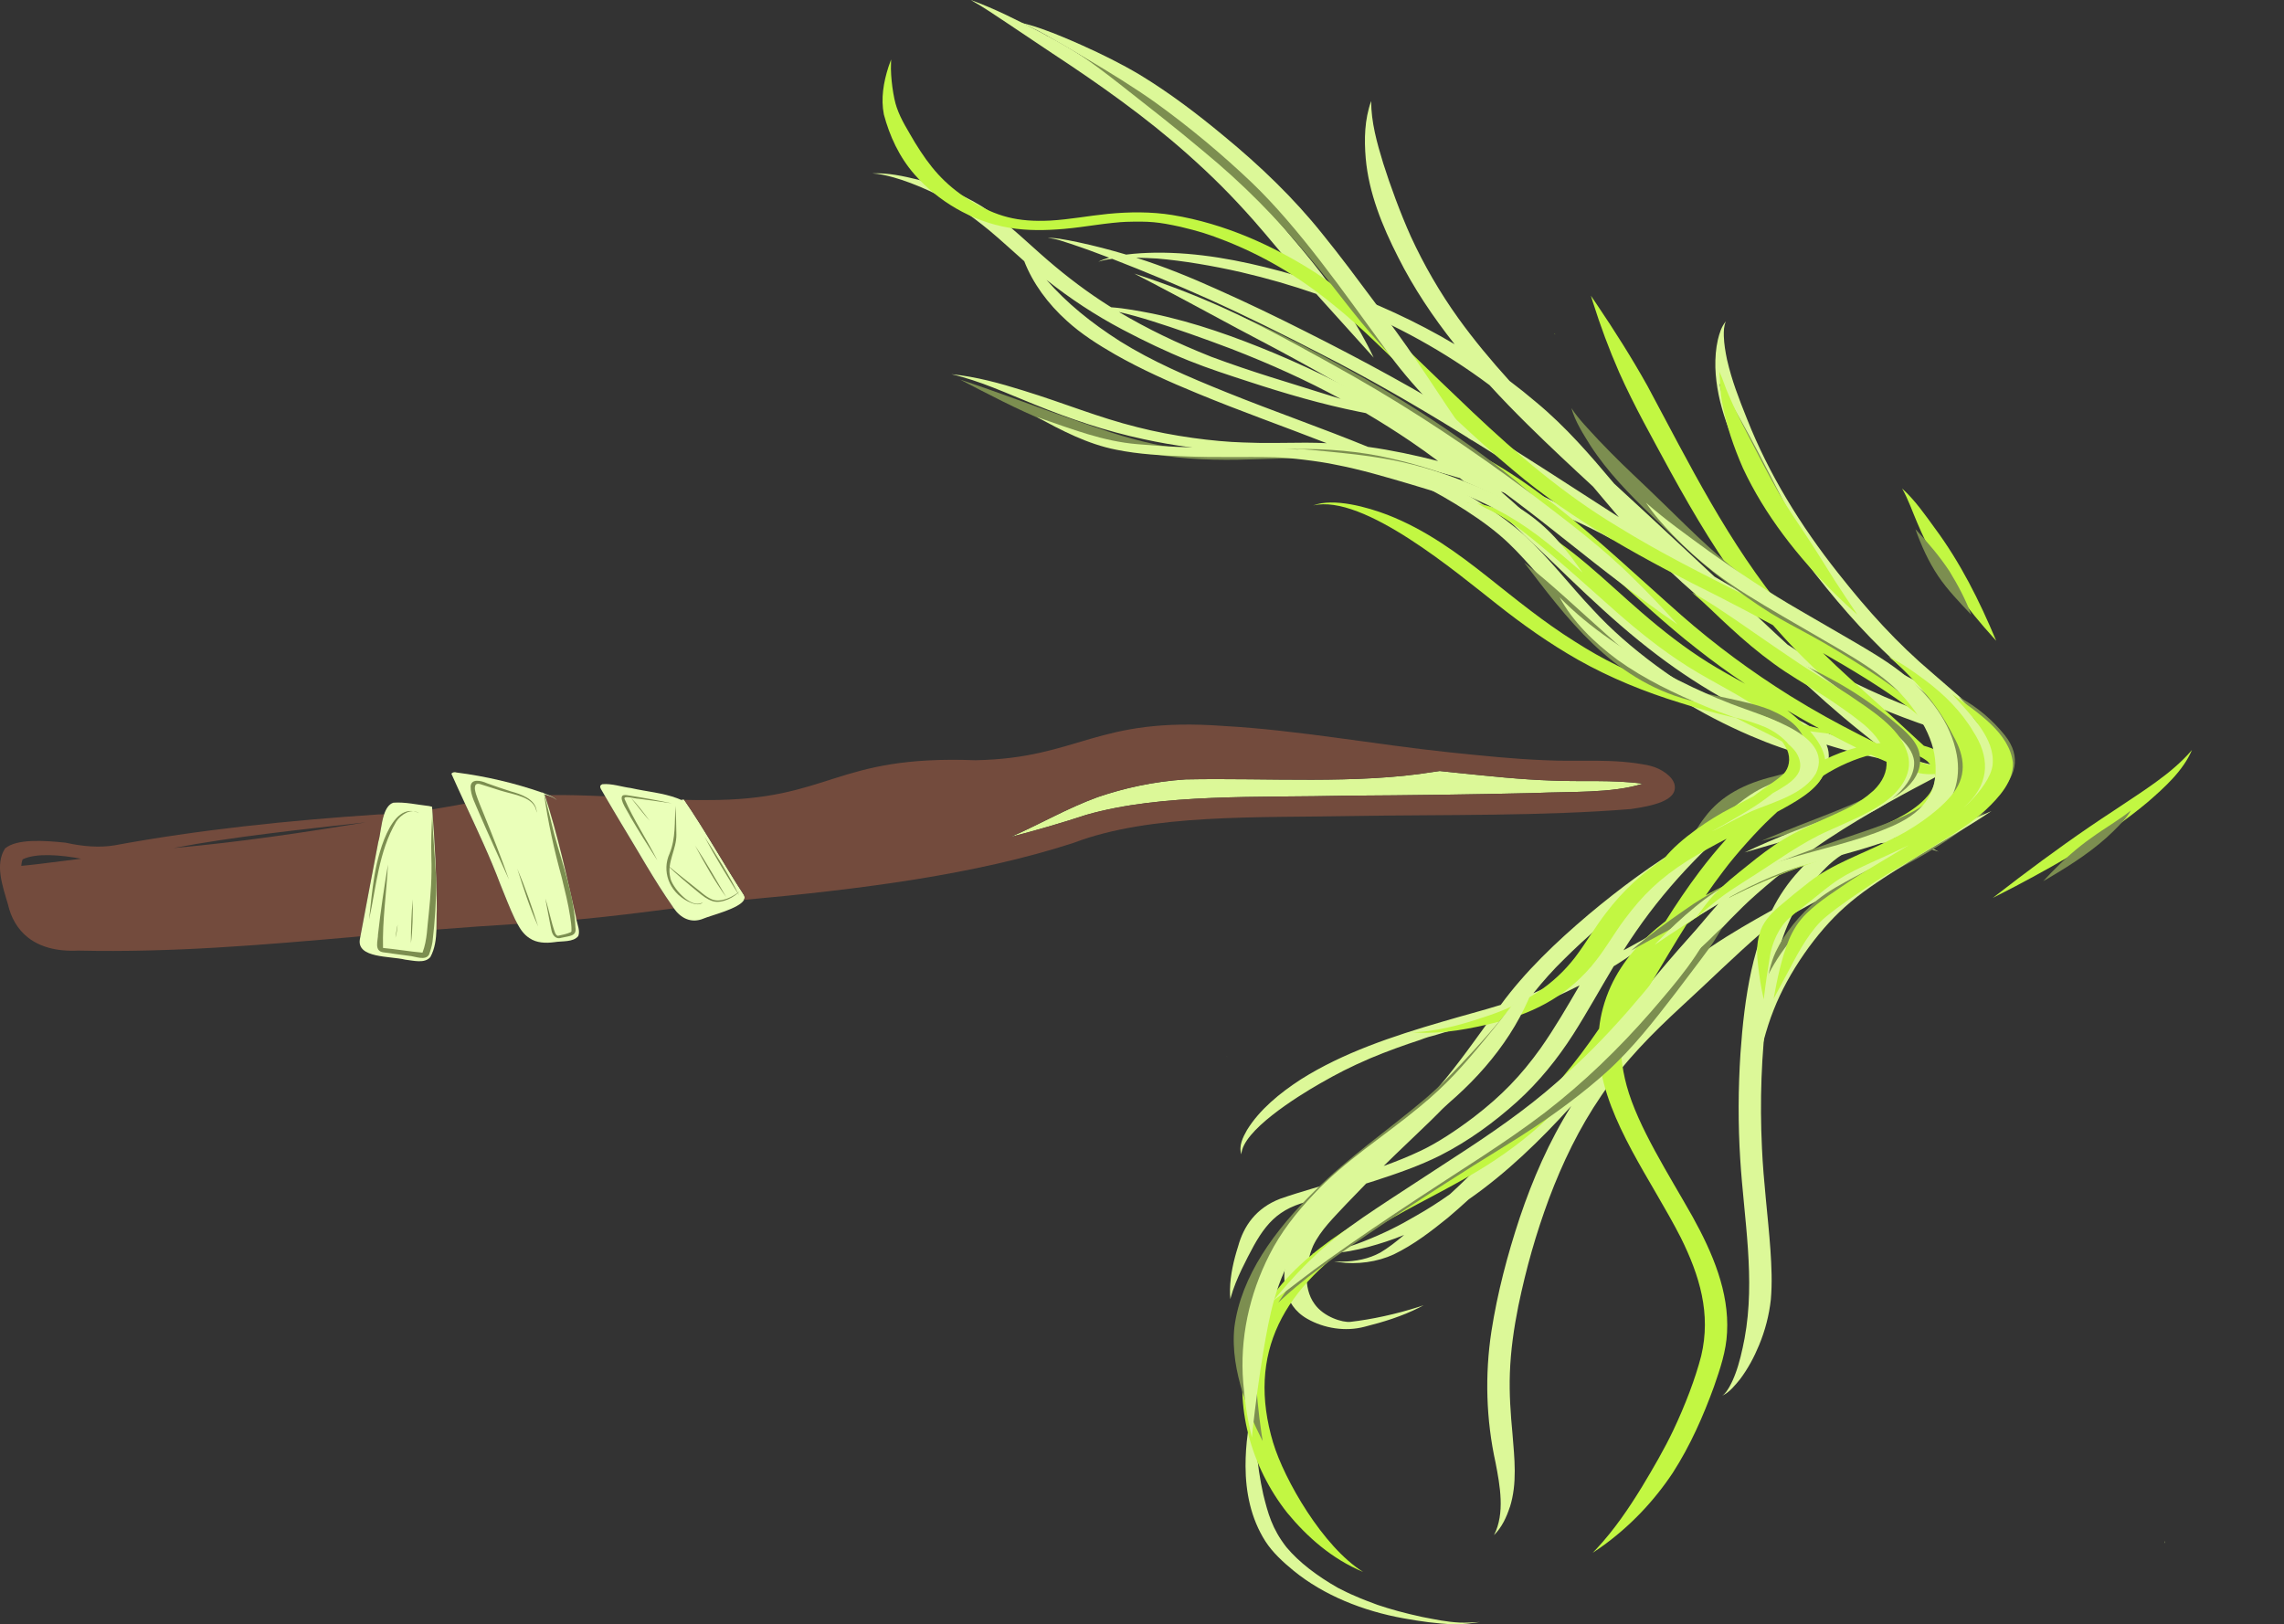 <?xml version="1.0" encoding="UTF-8"?>
<svg id="Layer_2" data-name="Layer 2" xmlns="http://www.w3.org/2000/svg" viewBox="0 0 2151.39 1530.36">
  <rect x="0" y="0" width="2151.39" height="1530.36" fill="#333333" stroke="none"/>
  <defs>
    <style>
      .cls-1 {
        fill: #dcf898;
      }

      .cls-1, .cls-2, .cls-3, .cls-4, .cls-5, .cls-6, .cls-7 {
        stroke-width: 0px;
      }

      .cls-2 {
        fill: #c2f742;
      }

      .cls-3 {
        stroke: #c2f742;
      }

      .cls-3, .cls-5 {
        fill: none;
        stroke-linecap: round;
        stroke-linejoin: round;
      }

      .cls-4 {
        fill: #eaffb9;
      }

      .cls-5 {
        stroke: #7c8e50;
      }

      .cls-6 {
        fill: #7c8e50;
      }

      .cls-7 {
        fill: #734b3d;
      }
    </style>
  </defs>
  <g id="Vector_layer" data-name="Vector layer">
    <g>
      <path class="cls-7" d="M542.92,866.45c-.21-.92-.38-1.83-.47-2.73-8.62-38.36-17.05-76.82-29.24-114.53.63-.02,1.25-.03,1.88-.03,3.53,1.19,7.2,2.43,9.56,4.92-1.66-2.27-4.75-3.71-7.88-4.96,17.47-.27,35.31.3,53.24,1.14,4.65,8.05,9.48,16.02,14.22,24.04,16.49,26.87,31.5,54.32,49.82,80.47.22.35.46.69.7,1.04-30.34,3.94-60.72,7.8-91.84,10.65Z"/>
      <path class="cls-7" d="M487.39,870.41c-25.55,1.61-50.99,3.4-76.29,5.4.2-6.36.01-12.76.31-18.9-.07-31.48-1.89-62.94-4.25-94.35,10.4-1.65,20.62-3.54,30.89-5.38,11.68,25.15,23.69,50.59,33.32,76.23,4.52,10.93,8.59,21.98,13.76,32.71.73,1.41,1.47,2.85,2.25,4.29Z"/>
      <path class="cls-7" d="M163.39,799c62.29-5.53,122-14.55,181.12-24.22-61.86,6.92-122.94,13.23-181.12,24.22ZM20.02,815.79c5.72-.5,11.32-1.16,16.82-1.81,13.23-1.62,26.42-3.28,39.63-4.94-18.9-3.49-42.26-5.66-55.13.6-.38.95-.65,1.93-.88,2.91-.22,1.07-.34,2.16-.44,3.25ZM333,882.76c-84.4,7.36-169.46,14.85-259.25,12.85-42.37,2.04-60.83-19.5-66.26-43.56-5.3-17.96-12.35-37.71-2.71-52.71,11.11-9.26,36.65-7.49,56.93-5.41,16.21,3.63,32.48,4.88,46.28,2.48,78.98-14.56,162.63-23.36,248.25-29.07,1.88-.03,3.75-.07,5.6-.13-2.94,8.69-3.63,20.11-5.43,25.73-5.65,29.73-11.39,59.45-16.9,89.19-2.17.21-4.34.42-6.51.64Z"/>
      <path class="cls-4" d="M521.88,887.71c7.53-1.33,18.17.22,22.85-5.85,1.77-4.96-.66-10.28-1.8-15.41-.21-.92-.38-1.83-.47-2.73-8.62-38.36-17.05-76.82-29.24-114.53-.09-.26-.17-.51-.25-.77.7.25,1.41.49,2.13.74,3.53,1.19,7.2,2.43,9.56,4.92-1.66-2.27-4.75-3.71-7.88-4.96-1.41-.55-2.82-1.07-4.12-1.62,0,0,0-.01,0-.02-.7-.29-1.37-.64-2.01-1.02.03.11.06.22.08.32-25.88-9-52.91-15.38-80.64-18.95-1.75-.62-4.03-.34-4.87,1.21,4.14,9.34,8.46,18.71,12.83,28.13,11.68,25.15,23.69,50.59,33.32,76.23,4.52,10.93,8.59,21.98,13.76,32.71.73,1.41,1.47,2.85,2.25,4.29,2.77,5.12,6.08,10.15,11.52,13.57,6.49,4.41,15,4.8,22.97,3.73Z"/>
      <path class="cls-4" d="M662.79,865.39c7.08-3.02,33.68-9.36,38.02-17.56.84-1.6.84-3.27-.31-4.99-19.22-29.4-35.96-60.1-56.05-89.25-.04-.05-.07-.1-.11-.15-.75,0-1.49-.06-2.22-.15.05.08.1.17.14.25.1.18.19.35.29.53l-1.19-.55c-.7-.31-1.41-.61-2.13-.89-.36-.12-.7-.26-1.04-.41-13.54-5.22-29.4-6.42-43.75-9.71-8.87-1.11-18.01-4.46-26.99-3.66-4.16,1.44-1.03,4.94.15,7.21.8,1.41,1.6,2.81,2.41,4.21,4.65,8.05,9.48,16.02,14.22,24.04,16.49,26.87,31.5,54.32,49.82,80.47.22.35.46.69.7,1.04,5.98,8.63,15.82,14.73,28.03,9.59Z"/>
      <path class="cls-4" d="M405.37,901.72c4.37-8.04,5.43-16.95,5.73-25.91.2-6.36.01-12.76.31-18.9-.07-31.48-1.89-62.94-4.25-94.35-.06-.83-.13-1.67-.19-2.5-1-.14-1.98-.36-2.93-.66-11.1-1.2-22.41-3.96-33.53-3.13-4.24,1.34-6.87,5.63-8.67,10.93-2.94,8.69-3.63,20.11-5.43,25.73-5.65,29.73-11.39,59.45-16.9,89.19-.18.98-.37,1.97-.55,2.95-2.86,17.87,28.66,15.57,42.72,19.06,7.75.85,18.25,3.95,23.69-2.41Z"/>
      <path class="cls-6" d="M528.42,883.62c7.76-1.91,15.1-1.24,13.59-9.9-1.17-29.75-11.91-58.41-19.8-87.24-3.24-13.02-6.54-26.06-9.74-39.08-.02,0-.04-.02-.06-.03,3.52,26.62,9.62,53.45,16.79,79.73,2.91,12.13,6.04,24.26,7.86,36.55.62,4.22,1.37,8.84,1.24,13.34.1.52-.27.98-.72,1.31-3.66,1.59-7.84,2.54-12.03,3.37-1.31-.21-1.97-1.44-2.55-2.4-4.01-10.67-5.77-21.95-9.36-32.74,2.02,9.73,3.62,20.02,5.81,29.87.63,3.7,3.42,8.86,8.98,7.24ZM537.45,878.38s-.02.02-.04.03c0-.01-.04,0-.07.02.04-.02.08-.04.11-.05Z"/>
      <path class="cls-6" d="M443.3,740.93c.53-7.69,9.81-5.52,15.46-2.97,7.43,2.65,14.82,5.32,22.41,7.64,10.09,2.8,21.85,7.13,23.99,16.74.2.98.5,2.47.04,3.24.12-.55.02-1.13-.04-1.7-2.54-13.19-21.01-15.08-33.6-18.99-6.52-1.92-12.84-4.27-19.38-6.15-1.49-.36-2.97-.51-3.98.5-.12.18-.24.35-.27.34-1.33,2.72-.31,5.67.39,8.41,2.12,6.47,4.85,12.8,7.42,19.16,8.32,20.44,16.46,40.93,23.71,61.65-9.46-20.89-19.16-42.13-28.34-63.24-3.17-8-7.94-16.06-7.82-24.61Z"/>
      <path class="cls-6" d="M487.24,818.45c7.58,17.89,13.86,36.19,19.68,54.46-7.8-17.25-13.98-36.49-19.68-54.46Z"/>
      <path class="cls-6" d="M356.07,880.38c2.41-22.01,5.73-43.96,9.37-65.85-1.25,25.99-5.39,52.45-4.65,78.59,12.41,1.17,24.88,3.35,37.17,4.43,4.66-12.08,4.32-24.59,5.96-37.04,1.82-17.65,3.01-34.9,2.41-52.47-.37-13.42.07-27.15.78-40.38.71,20.36,2.71,40.7,3.79,61.06.15,19.58-1.16,39.19-3.5,58.67-.65,4.05-1.8,8.07-3.25,11.97-3.39,6.2-13.1,1.59-19.04,1.16-7.95-1.14-15.97-2.04-23.91-3.26-9.26-1.1-4.97-11.59-5.14-16.89Z"/>
      <path class="cls-6" d="M387,889.01h.01s.03.04.05.06c-.04-13.88.47-28.05,1.68-41.75.13,13.58.07,29.07-1.73,41.69Z"/>
      <path class="cls-6" d="M372.46,883.49c.75-4.08,1.05-8.59,2.15-12.46-.58,4.09-.86,8.72-2.17,12.51-.02-.02-.02-.06.02-.05Z"/>
      <path class="cls-6" d="M352.7,825.07c2.22-14.28,14.68-72.4,42.02-59-7.89-5.18-17.65,1.96-21.52,8.03-16.7,28.62-18.72,61.5-25.54,92.13,1.42-13.73,2.84-27.49,5.04-41.16Z"/>
      <path class="cls-6" d="M586.34,749.68c1.4-1,3.63-.57,5.24-.33,13.76,2.1,27.91,4.7,41.21,7.54-10.42-1.46-20.83-3.1-31.31-4.34-2.77.24-14.42-3.7-13.2.24,8.58,19.66,20.94,38.12,30.72,57.41.01.03-.04.04-.06.02-8.64-13.36-17.05-26.82-25.07-40.45-1.86-4.24-11-16.55-7.53-20.1Z"/>
      <path class="cls-6" d="M594.21,751.68c6.58,6.5,12.4,14.55,17.78,21.74-6.26-7.03-11.92-14.48-17.71-21.73,0,.04-.09.02-.07-.02Z"/>
      <path class="cls-6" d="M663.49,788.23c11.83,18.1,23.49,36.67,32.85,55.58-11.42-18.26-22.94-36.87-32.85-55.58Z"/>
      <path class="cls-6" d="M627.67,814.29c8.82,7.42,17.96,14.58,27.02,21.79,5.22,3.94,9.6,8.59,15.88,11.26,8.49,3.62,20.65-2.76,26.3-7.81-4.46,5.4-16.86,12.29-25.58,9.49-5.36-1.72-9.33-4.98-13.36-8.25-10.41-8.47-21-17.35-30.25-26.49Z"/>
      <path class="cls-6" d="M654.67,796.63c10.61,15.91,19.82,32.41,29.47,48.7-11.18-15.37-20.68-32.36-29.47-48.7Z"/>
      <path class="cls-6" d="M630.73,804.06c5.9-14.38,4.6-29.99,5.53-44.78.54,9.03.77,18.07.85,27.11.26,13.5-9.14,26.4-5.85,39.9.79,8.55,19.55,31.28,30.74,23.77-3.23,3.95-10.21,1.08-14.1-.8-18.23-9.46-24.57-28.9-17.16-45.21Z"/>
      <path class="cls-1" d="M1023.35,767.68c-23.03,7.57-46.78,14.51-71.19,20.78,27.8-12.09,52.43-26.73,81.92-37.5,24.66-8.4,52.16-14.59,82.5-16.64,78.29-1.57,161.33,4.72,233.62-7.04,1.98-.28,3.95-.56,5.91-.86,5.46.61,10.9,1.18,16.3,1.71,30.07,3.08,60.28,6.33,89.73,7.29,28.52,1.26,56.01-.96,85.36,2.95-29.23,9.27-67.98,7.2-103.02,8.81-58.15,1.35-116.64,2.15-175.34,2.47-83.69,1.98-174.89-2.24-245.8,18.03Z"/>
      <path class="cls-7" d="M952.16,788.46c24.41-6.27,48.15-13.21,71.19-20.78,70.91-20.27,162.11-16.05,245.8-18.03,58.7-.32,117.19-1.12,175.34-2.47,35.04-1.61,73.79.46,103.02-8.81-29.35-3.91-56.84-1.68-85.36-2.95-29.45-.96-59.66-4.21-89.73-7.29-5.4-.53-10.84-1.1-16.3-1.71-1.96.3-3.93.59-5.91.86-72.29,11.76-155.33,5.47-233.62,7.04-30.34,2.04-57.85,8.24-82.5,16.64-29.49,10.77-54.13,25.41-81.92,37.5ZM700.81,847.83c.84-1.6.84-3.27-.31-4.99-19.22-29.4-35.96-60.1-56.05-89.25,7.22.17,14.39.24,21.5.18,117.44.38,119.21-42.56,252.74-37.51,98.39-1.81,112.98-41.31,234.15-32.26,69.84,3.89,141.93,17.4,212.64,24.84,30.16,3.09,60.38,6.3,89.96,7.41,32.58,1.74,64.23-2.14,98.13,5.04,11.87,2.77,22.19,10.65,23.77,17.97,3.26,15.54-21.96,20.09-40.87,22.97-83.23,6.77-174.67,5.18-259.85,6.55-92.63,1.81-192.62-2.38-265.54,25.39-92.46,30.02-200.51,43.64-310.29,53.67Z"/>
      <path class="cls-1" d="M1422.18,1420.06c7.17-22.6,4.31-46.13,2.49-69.14-1.81-19.03-3.15-38.11-2.46-57.2.73-21.23,3.78-42.36,7.98-63.31,7.53-36.17,16.52-67.7,28.83-100.99,12.64-33.62,28.41-66.58,49.41-97.27,21.83-32.41,47.88-58.44,75.59-84.04,25.52-23.35,49.91-47.57,76.23-70.31-4.39,11.85-7.74,23.98-10.46,36.07-5.7,25.87-8.52,52.12-10.36,78.36-2.2,33.44-2.35,66.97-.21,100.41,3.53,56.01,14.39,112.33,4.08,168.26-2.21,11.75-5.07,23.76-8.46,32.82-1.61,4.46-3.55,8.83-5.92,13.05-1.85,2.95-3.53,6.14-6.79,8.22,7.53-3.52,12.24-10.01,17.05-15.75,7.41-9.93,13.13-20.68,17.68-31.71,5.81-13.94,9.54-28.44,11.17-43.12,1.36-15.61.66-31.29-.39-46.9-2.3-31.98-6.57-63.86-7.98-95.89-2.12-43.97-.62-88.09,4.97-131.86,4.51-31.42,10.07-60.6,24.03-88.61,4.66-2.57,9.33-5.13,14.02-7.66,23.36-12.97,67.57-33.72,97.31-49.96,3.47-1.91,6.95-3.82,10.43-5.75,2.04.49,4.09,1.02,6.16,1.6,3.2.9,6.35,1.91,9.46,2.99-1.75-.95-3.53-1.86-5.34-2.73-2.5-1.21-5.07-2.3-7.69-3.31,18.45-10.28,36.63-21.1,51.4-34.89,14.86-13.73,24.01-33.2,19.07-51.5-1.46-1.31-2.65-2.92-3.52-4.7-1.4-2.85-2.74-5.71-4.14-8.56-.56-1.15-.86-2.26-.92-3.31-.59-.74-1.19-1.47-1.82-2.19-.18-.17-.37-.33-.55-.51-5.6-5.82-14.57-12.7-16.22-20.18-.37-1.69-.31-3.3.1-4.78-12.02-10.5-23.96-21.07-36.11-31.47-33.47-28.35-61.02-58.85-88.71-94.04-35.82-45.18-65.56-93.79-85.87-145.18-8.03-20.15-14.34-36.15-18.99-56.32-1.5-7.29-2.76-14.63-2.99-22.03-.07-4.66-.05-9.48,1.94-13.9-4.3,5.05-6,11.21-7.52,17.15-1.99,8.66-2.57,17.5-2.39,26.3,1.11,34.71,15.18,67.92,31.86,99.43,19.98,38.27,45.19,74.51,73.38,109.04,25.79,31.59,54.14,62.05,87.12,88.78-4.25-2.27-8.54-4.49-12.82-6.69-33.96-16.96-68.57-33.03-102.23-50.4-26.25-13.51-51.43-27.28-78.1-43.06-21.19-19.73-42.39-39.46-63.6-59.17-10.32-9.54-20.67-19.06-31-28.58-22.54-26.84-45.43-53.45-73.46-76.67-8.09-6.89-16.44-13.57-25.02-20.02-17.16-18.92-33.73-38.85-48.16-58.91-17.6-24.52-32.46-50.36-44.74-76.99-10.18-22.69-19.58-48.53-26.04-68.94-5.89-19.26-11.44-38.91-11.4-58.87-6.29,17.49-6.66,36.03-5.12,54.11,2.87,32.36,15.41,63.41,30.56,93.13,14.44,28.74,32.61,55.95,53.17,81.92-36.08-21.39-75.11-39.38-115.97-53.79-11.86-16.43-24.86-32.29-38.2-47.93-37.9-45.77-82.54-87.59-132.18-124.89-32.83-24.63-66.93-48.3-104.57-67.79-20.99-10.9-42.19-21.74-64.95-29.97,12.21,6.77,23.46,14.62,34.93,22.2,13.89,9.32,27.82,18.61,41.72,27.94,44.9,29.48,88.56,60.41,127.63,95.17,23.79,21.18,40.98,38.44,61.97,62.04,15.63,17.79,30.4,36.08,45.74,54.03-6.67-2.05-13.38-4.01-20.13-5.86-38.15-10.32-77.88-17.86-118.22-17.4-9.09.18-18.19.63-27.17,1.79-14.96-4.44-30.11-8.44-45.51-11.69-5.88-1.25-11.79-2.4-17.76-3.32-3.53-.46-7.12-.98-10.68-.46,7.59.06,15.45,3.49,21.72,5.33,12.26,4.07,24.34,8.51,36.33,13.1-3.62.92-7.13,2.08-10.33,3.77,4.18-1.43,8.59-2.2,13.06-2.72,30.78,11.95,61.17,24.61,91.06,38.01,35.32,15.94,69.78,33.11,103.89,50.75,45.1,22.96,87.03,47.02,132.38,74.95,62.55,38.33,122.82,79.15,185.1,117.76,32.22,32.44,67.12,61.14,105.31,86.09,7.7,7.14,15.38,14.29,23.09,21.43,20.67,19.42,41.83,38.48,64.32,56.48,8.17,6.62,16.44,13.15,24.8,19.6-26.5-7.88-45.91-13.83-73.47-25.01-8.21-5.36-18.12-9.36-27.86-12.27-41.34-19.64-78.46-43.16-114.8-72.88-43.98-35.82-82.13-76.07-123.33-113.99-7.94-7.35-16.03-14.59-24.29-21.7,12.6,4.44,25.33,9.21,38.51,14.33,15.37,6.1,30.48,12.66,45.16,19.83,7.52,3.68,14.93,7.53,22.16,11.59-.49-.42-.97-.84-1.46-1.25-18.16-15.44-39.58-28.04-62.12-38.74-20.44-9.74-42.17-17.37-64.29-24.09-17.41-13.97-35.55-27.31-54.55-39.8-5.13-3.37-10.31-6.67-15.55-9.93,5.5.73,11.02,1.37,16.56,1.88-1.63-.36-3.25-.72-4.88-1.1-5.94-1.4-11.85-2.92-17.73-4.49-36.22-22.08-74.76-41.54-114.88-58.4-36.9-15.38-75.03-29.15-115.21-37.49-12.7-2.43-25.72-4.99-38.81-5.93-.64-.39-1.27-.77-1.91-1.17-20.59-12.98-39.69-27.51-57.62-42.94-18.14-15.53-34.7-32.44-55-46.15-19.69-13.55-42.63-23.53-67.05-29.87-14.11-3.44-28.8-6.74-43.64-5.98,7,.28,13.65,1.97,20.41,3.8,9.8,2.72,21.96,7.34,32.72,12.32,19.09,8.37,39.15,22.78,57.33,37.64,11.27,9.39,21.85,19.33,32.82,28.95,8.13,20.85,22.28,40.15,40.18,56.22,13.28,12.17,29.06,22.23,45.28,31.57,24.64,14.03,51.01,25.81,77.77,36.81,39.93,16.55,81.17,31.06,121.61,46.84-6.5-.28-13-.44-19.51-.46-19.77.06-39.55.69-59.3-.22-27.2-.8-66.27-5.84-99.49-14.39-37.18-9.24-67.94-22.36-107.76-34.62-21.81-6.8-44.13-13-67.38-15.28,27.06,6.2,52.16,18.07,78.12,28.44,33.13,13.49,67.47,25.27,103.3,32.86,27.96,6.05,56.59,9.97,85.46,11.31,23.48,1.45,47.01.54,70.52.63,14.58.2,15.3.34,27.5,1.12,5.42.46,10.81,1.04,16.19,1.7,21.57,8.93,42.77,18.44,63.25,29.07,23.28,12.06,58.39,32.7,80.69,54.27,18.67,17.74,40.83,45.98,61.94,67.93,28.04,29.76,61.54,55.79,98.22,78.19,21.29,13.16,43.83,24.93,67.42,35.07,18.33,7.84,37.36,14.81,57.16,19.68-.57,2.78-1.53,5.51-2.75,8.14-5.01,1.77-9.94,3.67-14.76,5.59-36.47,14.85-66.64,37.98-93.35,62.96-1.6,1.5-3.16,3.02-4.74,4.54-33.78,19.96-64.72,43.03-93.85,67.45-30.86,26.12-60.01,53.95-82.91,85.26-17.19,5.36-34.99,9.89-55.2,15.9-46.62,13.59-93.35,29.19-132.9,54.17-20.24,13.13-39.13,28.7-50.88,47.81-3.97,7-8.02,15.13-5.28,22.9.84-22.08,52.04-54.17,74.24-66.84,16.25-9.28,27.79-15.28,47.38-23.73,15.53-6.54,32.19-12.48,46.77-17.24,4.98-2,10.26-3.55,14.98-4.71,0,0-.01,0-.02,0,.76-.23,1.53-.46,2.27-.68,16.03-4.99,32.4-9.35,48.64-13.95-18.35,25.23-36.16,50.81-57.76,74.26-17.76,18.97-33.57,32.98-53.46,52.39-7.66,7.46-15.22,15-22.72,22.58-.71.22-1.43.45-2.13.67-20.49,6.6-41.52,12.08-61.77,19.16-22.53,8.73-34.17,25.36-39.53,44.85-4.21,13.21-7.3,26.75-7.63,40.43-.03,1.58-.02,3.16.03,4.75.05,1.5.15,2.99.28,4.48.14-.53.27-1.06.42-1.59,2.49-9.09,6.22-17.9,10.31-26.57,16.21-32.94,26.33-52.35,55.6-61.89,9.8-3.01,19.63-5.97,29.45-8.94-6.72,7-13.39,14.03-19.92,21.15-9.81,10.69-18.57,22.33-21.87,35.63-6.12,20.88-4.97,47.52,18.51,60.78,15.57,8.9,35.83,12.33,54.04,7.44,17.8-4.45,35.42-9.95,51.33-18.01,1.43-.73,2.84-1.48,4.23-2.26-1.25.44-2.5.88-3.76,1.31-22.12,7.13-45.29,12.09-65.27,14.38-7.07.79-25.03-4.44-33.78-16.92-11.26-15.38-8.03-38.97-1.33-54.64,7-14.9,19.93-27.18,31.56-39.73,6.3-6.59,12.43-12.94,18.44-19.06,2.79-.88,5.58-1.74,8.36-2.64,21.01-6.82,41.95-14.07,61.29-23.76,27.01-13.71,50.95-31.35,72.37-50.58,21.03-19.04,38.3-40.68,52.9-63.41,13.46-21.15,25.41-42.92,38.26-64.33,1.43-.88,2.87-1.75,4.29-2.64,16.16-10.34,31.74-21.61,44.1-35.14.38-.43.76-.86,1.14-1.29-.5.36-1,.72-1.5,1.07-2.69,1.89-5.44,3.73-8.24,5.51-7.84,5.08-19.22,11.44-26.19,15.16-1.44.77-2.89,1.54-4.37,2.31,3.8-6.01,7.73-11.97,11.82-17.86,15.96-23.19,34.23-45.27,54.39-66.1,3.95-4.12,8.2-8.35,12.69-12.64,12.79-7.55,25.45-14.49,35.16-19.47,12.95-6.77,26.2-13.13,39.03-20.06,10.08-5.47,20.23-11.21,27.77-19.1,5.58-5.67,9.75-12.68,11.55-19.97,11.46-4.62,23.17-7.8,34.4-8.12-11.42-.86-22.64.55-33.55,3.17.42-4.6-.18-9.21-2.06-13.59,21.46,6.82,43.72,11.9,66.08,16.25,1.14.21,2.28.41,3.41.61,4.44,3.36,8.91,6.7,13.4,10.02-2.54-3.02-5.12-6.02-7.7-9.02,7.12,1.22,14.28,2.33,21.49,3.12-25.44,11.65-49.83,24.93-73.63,38.73-39.08,22.74-75.78,48.39-108.11,77.53-31.4,28.28-58.38,59.66-84.42,91.37-8.18,9.97-16.27,19.99-24.37,30.02-28.09,26.3-53.62,54.4-79.68,82.08-20.12,21.41-47.75,50.44-64.7,67.24-5.36,5.3-10.88,10.49-16.48,15.62-10.42,7.37-21.18,14.3-32.09,20.42-15.56,9.13-29.39,16.17-49.5,24.13-15.55,6.06-30.25,10.19-48.72,11.56,24.17,1.22,47.96-4.09,70.21-11.48,5.73-1.88,11.38-3.98,16.96-6.26-7.5,6.36-15.22,12.4-22.52,16.67-10.74,5.79-22.79,8.34-36.07,8.46-2.47.02-4.94-.06-7.4-.2,1.47.26,2.94.52,4.43.72,17.6,2.43,36.2-.14,51.8-7.33,19.03-9.23,35.27-21.84,50.96-34.52,6.71-5.66,13.23-11.45,19.63-17.33,35.47-24.65,67.54-55.76,96.6-87.88-21.01,33.4-36.39,69.09-48.59,105.32-11.63,35.09-20.99,70.74-26.62,106.84-6.27,41.18-5.05,83.12,3.92,123.96,4.13,21.38,9.03,47.75-1.51,68.12,7.57-7.52,11.78-16.98,14.88-26.31ZM1387.24,399.63c-50.7-31.42-103.64-60.24-157.79-87.42-27.38-13.85-55.14-27.21-83.41-39.79-24.57-11.07-49.7-21.35-75.84-29.61,6.67.1,13.88.43,19.95.78,23.81,2.01,52.04,6.71,78.98,12.88,24.11,5.6,47.72,12.4,70.71,20.41,1.64,1.84,3.27,3.69,4.94,5.51,15.12,16.94,30.58,33.67,45.66,50.63,1.16,1.31,2.32,2.62,3.48,3.93-7.41-15.74-16.2-31.03-25.79-45.94-1.02-1.6-2.08-3.19-3.12-4.78,49.49,19.57,95.85,45.02,138.01,76.58,11.75,12.86,23.95,25.44,36.45,37.76,19.88,19.64,40.42,38.81,61.09,57.88,8.03,9.56,16.08,19.2,24.29,28.73-45.71-29.35-91.01-59.14-137.58-87.55ZM1451.18,987.6c-18.71,26.12-36.92,44.86-62.78,64.76-16.82,12.76-34.59,24.5-50.07,31.79-11.75,5.61-23.54,10.28-34.99,14.38,3.74-3.69,7.43-7.29,11.07-10.79,21.88-21.25,44.98-41.77,64.12-64.81,19.24-22.84,35.55-47.33,53.29-71,10.67-3.48,21.18-7.29,31.37-11.72,8.35-3.76,16.58-7.71,24.67-11.83-11.63,20-23.2,40.03-36.69,59.22ZM1528.91,863.8c-11.35,15.21-21.26,31.04-30.77,47.05-13.98,6.68-28.35,13.3-41.89,19.57-4,1.91-7.95,3.68-11.88,5.33,8.94-11.11,18.42-21.9,28.97-32.09,19.72-19.73,46.8-43.21,74.78-64.4-6.69,8.02-13.12,16.19-19.21,24.53ZM1690.84,737.48c-12.92,10.85-24.64,16.26-36.76,22.63,6.5-4.82,13.14-9.5,19.86-13.91,6.41-4.1,13.51-8.55,21.04-12.84-1.36,1.51-2.75,2.9-4.14,4.13ZM1085.05,302.49c20.5,6.4,49.81,16.7,74.76,26.2,37.49,14.54,70.94,29.74,102.99,47.12-3.35-1.04-6.71-2.08-10.06-3.12-40.98-13.01-71.66-21.6-111.74-36.53-33.06-13.18-59.98-26.19-87.01-42.23,10.51,2.43,20.86,5.35,31.06,8.56ZM1288.49,421.01c-43.71-17.91-88.89-33.52-132.7-51.19-37.53-15.14-70.1-29.17-100.6-48.17-27.69-17.67-50.16-35.95-69.44-57.96,22.01,17.47,45.93,33.29,71.68,46.86,20.22,10.67,40.99,20.69,62.59,29.34,18.24,7.33,37.15,13.45,56.02,19.58,34.27,11.24,69.1,21.45,104.97,28.65,1.84.37,3.68.73,5.53,1.09,14.21,8.38,28.28,17.26,42.41,26.83,8.74,5.94,17.28,12.07,25.65,18.35-21.69-5.55-43.71-10.25-66.09-13.38ZM1706.45,709.82c-28.98-11.45-49.12-23.78-74.5-37.46-50.65-27.18-97.74-61.11-131.51-97.94-21.94-23.13-40.82-48.25-64.62-70.16-22.57-20.21-49.75-36.5-77.7-51.25-10.1-5.32-20.39-10.33-30.81-15.14,16.66,3.81,32.46,8.02,47.97,12.67,19.15,15.48,37.39,31.72,55.03,48.37,42.78,40.13,83.06,82.34,130.98,118.48,42.04,31.89,90.05,58.58,141.93,78.28.12.04.24.09.36.13,2.55,4.46,3.33,9.25,2.86,14.02ZM1790.34,794.49c-4.79,2.63-9.27,5.03-13.17,7.14-25.25,13.28-51.1,25.77-76.45,38.92,1.04-1.54,2.1-3.08,3.21-4.62,5.51-7.28,12.63-15.27,16.46-18.9,2.47-2.54,8.68-8.15,15.54-12.27,14.2-8.39,32.99-12.18,54.41-10.27ZM1721.3,630.03c-12.89-7.16-25.43-14.77-37.6-22.75-8.03-7.39-16.04-14.8-23.94-22.28-1.75-1.63-3.5-3.26-5.25-4.89,15.82,8.44,31.8,16.68,47.95,24.68,27.74,13.92,56.12,26.98,83.72,41.1,17.4,9.35,41.73,22.44,58.76,38.94-23.18-9.47-46.56-18.59-69.61-28.26-20.91-9.11-38.09-17.73-54.01-26.54ZM1793.38,713.68c-1.25-.37-2.45-.73-3.66-1.09-9.21-10.51-18.64-20.89-28.36-31.09-11.39-11.96-23.26-23.58-35.36-35.04,33.97,17.21,70.32,31.92,109.42,44.08,6.54,2.05,13.13,4.08,19.76,5.99,1.99,2.75,3.7,5.59,5.14,8.49-13.38,4.74-26.44,10.04-39.21,15.78-9.37-2.02-18.58-4.59-27.73-7.13ZM1641.5,854.49c14.74-14.44,44.35-39.19,66.77-54.66,34.12-24.32,78.66-48.62,106.79-63.37,4.23-2.2,12.77-6.89,23.62-12.61.16,0,.33,0,.49,0-.13-.01-.26-.04-.4-.05,7.21-3.81,15.45-8.07,24.11-12.38,4.21,17.3-5.23,36.33-20.64,49.36-13.06,11.24-30.78,21.94-46.24,30.59-12.71-2.67-26.07-3.3-39.09-1.9-26.7,2.61-46.75,13.03-62.31,30.97-10.65,11.41-18.94,23.96-25.56,37.15-19.35,10.72-38.48,21.74-56.56,33.89-5.44,3.67-10.8,7.43-16.08,11.25,14.3-16.54,29.17-32.74,45.12-48.23Z"/>
      <path class="cls-1" d="M1393.97,1528.17c-6.17.39-12.17.75-18.49.6-14.13-.76-22.99-2.93-35.8-5.32-17.73-3.91-28.27-6.77-43.59-11.87-.1-.04,1.93.64,1.36.43-7.03-2.67-14.14-5.2-20.92-8.28-5.65-2.27-10.93-5.08-16.31-7.74-19.47-11.06-36.72-24.11-48.5-38.3-13.55-17.34-17.45-32.14-21.81-49.76-6.36-28.35-8.19-57.28-8.14-86.07.01-1.31.02-2.62.04-3.93-.16.64-.33,1.27-.5,1.91-5.15,20.24-8.17,40.9-8.09,61.59.11,24.27,4.91,49.1,18.72,70.75,6.81,10.56,16.57,19.52,26.8,27.9,28.23,22.94,64.96,37.74,103.47,44.67,15.47,2.76,31.14,5.07,46.99,5.57,8.33.22,16.6-.92,24.77-2.15Z"/>
      <path class="cls-2" d="M1199.28,1359.52c-25.25-84.31,9.1-147.64,89.05-198.02,32.47-20.68,59.68-33,93.17-52.09,25.01-14.22,48.36-30.47,68.97-48.92,21.06-18.95,39.46-39.64,56.08-61.31,7.02,58,48.91,112.54,76.66,166.87,17.68,35.73,28.7,71.58,19.2,111.49-5.48,21.29-15.15,46.52-26.23,69.93-8.69,18.28-19.08,35.98-29.65,53.56-12.39,20.2-25.86,40.1-42.6,58.09-1.22,1.3-2.46,2.59-3.73,3.86,2.52-1.62,5-3.28,7.44-4.99,27.76-19.69,50.53-44,68.08-70.46,16.53-25.75,28.64-53.3,38.76-81.17,5.81-16.68,11.52-33.57,12.3-51.01,2.1-37.99-13.52-74.79-32.4-108.89-22.2-39.47-51.66-84.91-62.14-123.48-4.86-17.82-6.63-35.45-4.96-52.55,10.12-14.91,19.6-30.11,28.68-45.41,10.8-18.07,21.49-36.22,32.76-54.11,39.66-30.15,91.82-49.3,145.02-67.29,35.28-12.22,89.62-27.89,106.65-57.96,4.07-7.31,4.3-15.18,1.3-22.16,5.07-3.21,8.78-7.84,9.75-13.15,3.95-23.35-42.47-53.75-62.8-67.21-32.17-20.72-65.83-39.79-99.96-58.25-1.94-2.26-3.88-4.55-5.81-6.89-55.16-66.3-91.8-141.34-131.14-214.52-14.62-26.17-30.8-51.72-47.78-76.89-1.79-2.65-3.59-5.3-5.4-7.95.59,1.93,1.18,3.86,1.79,5.79,7.04,22.37,15.23,44.49,24.74,66.22,14.16,31.87,31.65,62.64,48.36,93.63,22.55,40.98,46.56,81.57,75.9,119.57.03.04.06.07.09.11-.81-.43-1.63-.86-2.44-1.29-44.87-22.82-81.57-40.84-123.68-66.83-50.84-30.55-94.51-68.23-135.81-107.17-20.06-18.96-39.8-38.15-59.63-57.27-27.17-26.52-55.56-52.42-88.42-74.25-39.8-25.53-85.32-46.35-135.11-54.55-20.06-3.24-40.72-3.04-60.96-1.06-18.07,1.8-35.86,5.26-54.04,6.29-30.8,1.49-50.55-3.55-76.45-19.42-23.84-15.17-37.06-31.3-51.11-54.19-6.21-10.79-13.2-21.41-17.1-32.97-3.17-8.77-5.99-28.82-5.4-41.14,0-1.36.05-2.72.09-4.07-.89,2.32-1.72,4.66-2.49,7.01-4.69,14.53-7.26,29.88-4.32,44.84,5.36,20.05,14.31,39.91,28.99,56.62,21.52,24.44,53.02,44.03,89.29,50.14,16.86,2.82,34.23,2.51,51.27,1.04,20.4-1.77,40.41-5.96,60.94-6.82-.93.05-1.87.1-2.8.16,22.9-.66,30.42.06,51.45,4.61,18.22,4.38,25.87,6.74,43.72,13.71,41.3,16.6,73.59,37.18,107.56,65.58,20.81,17.35,39.68,36.18,58.95,54.69,33.69,32.5,67.14,65.26,103.67,95.64,56.72,48.17,125.37,85.05,194.72,119.53,17.58,9,33.36,17.35,49.75,26.28,30.28,34.78,65.36,66.77,104.95,94.44,8.06,5.67,16.22,11.24,24.54,16.65-8.8-1.07-17.85-1.02-26.58-.22-1.68.15-3.34.35-5,.56-5.01-2.47-9.98-4.98-14.94-7.5-23.19-11.85-42.67-22.43-66.88-37.41-36.49-22.8-70.67-48.11-102.07-75.6-39.31-34.65-77.04-70.55-118.58-103.43-17.83-13.99-36.52-27.28-56.48-39.17-13.17-7.48-26.69-15.88-41.97-20.09,11.57,5.13,20.86,13.52,30.39,20.87,15.63,12.64,30.5,25.9,45.7,38.89,22.71,19.2,45.85,38.06,67.75,57.91,28.8,25.82,56.74,52.38,87.72,76.47,14.54,11.46,29.64,22.4,45.22,32.86-11.67-6.55-23.47-12.96-34.65-19.93-22.54-14.11-43.11-30.23-62.62-47.11-34.69-29.83-66.35-62.9-108.9-85.52-10.38-5.52-21.22-10.49-32.78-14.12-7.47-2.16-15.29-4.32-23.3-3.86,26.47,2.45,60.71,32.95,80.43,49.46,20.55,17.49,40.37,35.56,60.54,53.35,20.97,18.41,42.98,36.14,67.35,51.48,25.23,15.94,53.78,28.73,76.91,46.78-5.94-1.51-11.87-3.02-17.8-4.57-29.29-7.58-56.54-15.22-79.49-23.58-33.43-12.29-60.15-25.53-86.12-42.21-29.11-18.2-55.07-39.46-81.37-60.3-28.68-22.76-58.87-44.99-95.14-59.11-18.66-7.14-50.65-16.3-70.09-8.79,47.59-11.34,136.01,63.95,173.16,92.98,23.98,19.02,49.28,36.96,76.7,52.52,29.95,16.88,62.62,30.23,96.62,40.61,30.91,9.82,62.87,17.25,95.33,22.62,11.58,10.94,24.38,28.43,18.32,42.96-6.33,4.1-12.4,8.45-18.16,12.97-8,6.33-15.69,12.92-23.11,19.72-2.37,1.31-4.75,2.61-7.14,3.9-20.38,11.28-54.37,27.51-79.06,43.2-22.3,14.24-41.16,31.97-56.12,51.66-10.81,13.81-19.21,28.77-29.8,42.68-20.08,25.97-46.09,42.58-80.85,54.6-17.59,5.93-41.25,13.83-67.19,15.71-1.51.08-3.03.13-4.55.15,1.51.16,3.03.29,4.55.38,24.66,1.17,49.12-3.6,72.6-9.36,40.96-9.89,71.88-28.68,95.06-58.32,9.98-12.74,17.72-26.57,27.42-39.46,16.67-22.4,32.83-38.2,58.82-54.75,12.96-8.05,24.79-14.47,36.97-20.84-9.02,10-17.52,20.31-25.5,30.88-11.48,15.22-21.98,30.9-32.01,46.79-22.32,17.1-40.59,37.3-51.69,61.61-6.08,13.45-9.55,26.67-10.94,39.7-21.8,31.91-46.64,62.47-73.96,86.91-15.97,14.22-33.46,27.26-52.21,38.93-25.67,15.84-45.3,25.39-70.59,39.12-61.77,32.85-120.14,75.83-135.07,137.96-12.6,51,3.92,110.17,38.24,153.42,18.44,22.36,41.78,43.21,71.35,55.51-38.08-23.75-74.32-87.15-84.71-121.53ZM1818.45,720.71c-.06,0-.13.02-.19.03-.24,0-.47,0-.71,0-.3-.07-.6-.11-.89-.19-1.03-.25-2.04-.57-3.05-.87-.43-.14-.86-.27-1.29-.42-9.82-3.21-19.26-7.07-28.51-11.24,2.48-.05,4.85.02,7.04.24,10.3.51,18.76,4.29,24.6,8.95,1.15,1.18,2.13,2.35,3,3.51ZM1805.24,696.24c-11.56-10.69-23.13-21.37-34.88-31.92-19.15-17.21-36.6-32.59-53.27-49.04,27.11,15.53,53.85,31.58,78.52,49.69,17.82,13.22,37.82,32.12,34.78,45.51-1.44-.96-2.96-1.86-4.62-2.66-4.28-2.21-8.84-3.9-13.58-5.19-2.3-2.16-4.6-4.31-6.97-6.38ZM1683.57,669.36c9.79,5.79,19.74,11.4,29.82,16.86-4.78-1.11-9.54-2.25-14.31-3.39-4.8-4.83-10.01-9.28-15.51-13.47ZM1704.95,689c5.93.8,11.87,1.55,17.82,2.22,5.63,2.97,11.28,5.9,16.99,8.76,2.92,1.47,5.84,2.94,8.77,4.41-10.24,2.76-20.05,6.55-29.39,11.07-1.37-9.49-7.25-18.58-14.19-26.45ZM1623.35,820.59c12.03-16.2,32.8-38.94,43.8-49.23,2.3-2.19,4.63-4.37,6.98-6.53,16.45-8.93,36.13-19.67,42.69-33.63,15.31-9.84,31.26-16.5,45.54-20.07,9.01,4.26,18.17,8.27,27.69,11.7,6.03,2.08,12.01,4.4,18.36,5.71,4.59.89,9.37,1.09,14.07.69,1.24,5.98-.72,11.98-4.94,18.38-22.24,29.8-85.24,43.81-130.29,60.82-27.23,9.74-55.06,21.14-80.52,35.09,5.33-7.74,10.84-15.39,16.61-22.93Z"/>
      <path class="cls-2" d="M1879.9,602.77c-15.3-36.44-33.07-72.32-57.51-105.29-9.36-12.86-18.45-26.04-30.69-37.22,5.89,10.48,9.62,21.65,14.31,32.51,5.06,11.93,10.72,23.69,17.14,35.17,10.45,18.37,23.35,35.73,37.02,52.57,5.58,6.81,11.35,13.51,17.31,20.09.93,1.03,1.87,2.05,2.81,3.08-.13-.31-.26-.61-.39-.92Z"/>
      <path class="cls-2" d="M1898.54,834.95c43.96-23.28,87.23-48.09,124.03-78.89,16.86-14.55,33.94-30.16,42.12-49.47-19.15,22.67-47.96,39.78-74.14,57.51-30.66,19.99-60.08,41.23-88.89,63-8.24,6.23-16.41,12.52-24.55,18.84,7.19-3.6,14.33-7.26,21.43-10.99Z"/>
      <path class="cls-2" d="M1464,313.9c.18.47.53.88.95,1.23-.18-.47-.53-.88-.95-1.23Z"/>
      <path class="cls-6" d="M1598.27,794.69c18.4-16.75,25.37-27.7,44.91-41.95,12.69-9.34,22.41-13.17,38.23-19.73,5.2-2.31,10.4-4.83,14.47-8.41,1.87-1.74,3.78-3.7,4.23-6.06-2.01,2.84-5.5,4.63-8.37,6.1-7.51,3.45-12.4,4.57-20.55,6.79-27.42,6.59-50.18,18.15-65.36,38.58-6.95,8.74-11.62,18.59-18.79,27.21-3.64,4.36-8.11,7.59-13.44,11.4,9.03-3.57,17.77-7.84,24.65-13.94Z"/>
      <path class="cls-6" d="M1701.06,706.51c-.3-18.63-15.06-29.74-33.83-37.79-23.3-9.33-59.21-13.46-75.74-19.59-30.6-10.7-54.17-29.49-78.86-51.85-25.5-22.54-49.9-45.99-76.96-67.27,39.36,51.13,81.51,109.81,155.27,129.62,23.42,5.64,33.38,6.3,49.2,9.53,12.43,2.53,17.45,3.81,27.56,7.99,11.74,4.8,21.09,10.52,27.84,20.91,2.35,3.56,4.06,7.39,5.13,11.34.5,2.17.28-2.17.38-2.89Z"/>
      <path class="cls-6" d="M1605.71,857.99c15.11-8.23,32.49-17.52,55.21-27.43,24.55-10.63,49.72-20.26,75.22-29.24,20.33-7.16,41.11-13.49,60.95-21.58,14.44-5.84,28.71-12.53,40.05-22.09,16.64-12.91,22.3-33.61,15.33-51.43-3.98-11.35-11.4-21.6-19.02-31.51-12.88-17.05-30.25-31.39-49.36-43.7-24.06-15.88-48.96-30.9-74.92-44.59-29.29-15.35-55.54-34.34-80.38-54.25-28.83-24.14-53.77-50.29-78.05-73.27-18.07-17.15-27.92-26.42-44.78-44.06-9.01-9.86-18.71-19.47-25.83-30.37,3.54,12.51,10.94,24.09,18.04,35.45,15.79,24.37,36.79,46,58.59,66.84,21.45,20.71,42.61,41.76,67,60.19,14.37,10.8,29.06,21.36,44.57,31.04,11.89,7.33,24.56,13.72,36.89,20.53,15.99,8.72,31.41,18.13,46.61,27.77,12.88,8.24,25.83,16.49,37.4,26,10.45,8.51,16.88,15.6,26.04,27.49,6.83,9.1,13.37,18.54,16.95,28.89,5.86,18.02.12,36.69-19.93,49.68-20.46,14.09-53.25,23.69-82.58,33.88-23.37,8-46.39,16.68-69.05,25.97-26.42,10.61-51.68,23.28-73.92,39.22-17.46,12.06-34.62,24.51-50.34,38.13,22.88-12.8,46.31-24.91,69.31-37.57Z"/>
      <path class="cls-6" d="M1424.9,475.61c-34.84-19.65-73.77-34.36-114.43-43.61-29.66-6.93-60.53-9.43-91.29-8.92-23.99.22-47.95,1.77-71.95,1.36-22.69-.38-39.89-1.96-60.62-6.13-30.3-6.75-49.05-13.79-76.14-23.06-35.54-12.24-70.38-25.86-106.16-37.61,26.77,13.82,53.38,27.96,81.73,39.53,15.77,6.57,32.07,12.2,48.58,17.36,13.07,4.08,26.22,8.06,39.76,10.94,30,6.55,61.18,8.18,92.11,7.65,27.96-.54,55.96-2.28,83.91-.75,5.11.39,10.23.74,15.31,1.34,4.9.46,9.74,1.23,14.6,1.91,9.68,1.71,19.26,3.79,28.79,6.01,26.17,6.11,52,13.22,77.37,21.3,8.59,2.72,28.93,9.53,40.92,14.12-.82-.48-1.65-.96-2.48-1.43Z"/>
      <path class="cls-6" d="M1188.37,1351.44c-3.05-20.62-5.09-41.35-5.86-62.11-.82-21.87.81-47.71,7.25-65.11,8.42-24.99,23.31-48.27,40.94-69.63,25.41-30.61,53.19-54.23,87.2-80.74,65.18-49.74,95.35-78.86,125.95-149.07-18.5,21.62-36.08,43.78-55.59,64.8-16.67,17.96-28.43,30.76-46.39,46.12-34.28,28.97-72.27,54.99-103.51,86.37-37.43,36.66-69.41,79.97-75.67,128.51-2.15,21.07,1.77,42.23,8.12,62.61,4.42,14.1,10.08,27.93,16.92,41.35.53,1.04,1.07,2.08,1.62,3.11-.34-2.07-.66-4.14-.98-6.2Z"/>
      <path class="cls-6" d="M1836.26,538.15c-9.2-13.96-20.31-27-32.03-39.58,5.44,15.31,12.18,30.43,21.57,44.41,8.77,12.96,20.02,24.56,31.02,36.24-5.18-14.19-12.5-27.85-20.56-41.07Z"/>
      <path class="cls-6" d="M1929.68,827.25c22.04-12.99,43.57-26.93,61.02-44.15,6.05-6.1,12.58-12.26,16.45-19.52-11.43,9.27-24.89,16.76-36.88,25.57-14.13,9.85-26.59,21.23-38.2,33.09-2.55,2.62-5.04,5.27-7.48,7.96,1.7-.97,3.4-1.95,5.08-2.94Z"/>
      <path class="cls-1" d="M1616.87,852.49c25.24-15.47,57.23-30.37,84.67-37.93,25.01-7.09,50.49-13.16,74.78-21.86,14.83-5.31,29.53-11.29,42.07-19.82,22.66-15.03,28.85-38.83,24.77-61.72-5.52-30.24-26.17-57.52-52.94-78.18-13.98-10.79-29.58-19.99-45.18-29.09-16.38-9.52-32.78-19.02-49.16-28.54-30.09-17.31-58.68-36.32-86.36-56.17-20.21-14.72-40.7-29.29-59.1-45.58,7.14,10.91,16.13,20.92,25.44,30.63,11.76,12.14,24.44,23.67,38.14,34.34,20.25,15.67,42.97,28.97,65.54,42.24,17.45,10.14,34.93,20.24,52.35,30.4,16.71,9.78,33.24,19.94,47.53,32.12,20.55,17.19,40.66,46.05,43.29,71.86,3.98,33.7-12.76,52.08-44.67,64.98-31.18,13.26-61.66,18.96-97.91,30.17-31.12,9.44-59.65,24.38-83.06,43.79-12.66,10.32-24.44,21.37-35.49,32.88-.98,1.03-1.96,2.06-2.92,3.09,19.1-12.86,38.35-25.58,58.23-37.62Z"/>
      <path class="cls-1" d="M1577.71,803.19c13.05-9.02,27.22-16.56,39.48-22.98,10.93-5.56,21.79-11.27,33.22-16.1,21.82-9.15,48.92-16.05,60.22-35.62,17.46-38.32-56.21-54.88-86.7-68.05-16.02-6.09-44.26-19.8-52.56-24.54-37.68-20.51-73.92-44.1-102.31-73.14,12.35,22.75,32.26,42.43,54.62,58.98,25.13,18.09,54.27,32.04,84,44.31,29.86,12.62,71.46,22.05,82.48,42.73,3.23,6.41,3.32,14.14-2.36,21.39-12.22,15.66-35.86,19.37-61.4,34.6-18.83,11.61-37.35,24.13-51.47,39.78-3.26,3.53,1.13-.39,2.78-1.36Z"/>
      <path class="cls-1" d="M1469.22,511.53c-24-28.32-53.61-44.13-91.04-58.31-24.1-9.44-49.3-17.07-75.51-21.35-17.19-2.95-34.63-4.78-52.06-6.49-10.37-.95-20.73-2.26-31.18-2.41,1.38.21,2.77.45,4.15.69-7.4-.7-14.83-1.21-22.27-1.49-17.71-.65-35.44.01-53.15-.19-35.83-.54-46.65-.94-76.95-3.51-32.15-2.64-61.08-14.06-94.83-25.64,23.49,12.57,47.53,25.49,75.12,30.9,21.23,4.3,43.13,5.45,64.9,6.25,28.06,1.26,56.15.19,84.22.84,13.28.23,42.93,3.86,56.78,6.88,24.45,4.67,48.08,11.72,71.69,18.67,26.96,8.25,46.12,13.42,73.84,25.37.6.27,1.19.55,1.78.83-.36-.26-.72-.52-1.09-.78-7.25-5.09-15.24-9.41-23.37-13.49-13.05-6.4-26.55-12.16-40.36-17.36,8.32,2.8,16.88,5.93,26.37,9.58,32.77,13.09,56.44,24.57,82.99,44.64,13.79,10.4,26.59,21.66,39.56,32.75.6.52,1.2,1.03,1.8,1.55-6.67-9.54-13.64-18.96-21.39-27.93Z"/>
      <path class="cls-6" d="M1459.73,481.29c-26.31-25.05-55.53-47.88-86.27-69.19-32.63-22.93-66.98-44.18-102.78-63.62-27.48-14.8-55.15-29.44-83.9-42.52-31.54-14.29-64.3-26.71-97.85-37.43,31.42,15.81,62.39,32.23,93.67,48.24,40.7,20.45,72.76,36.65,110.71,59.43,25.91,15.51,50.81,32.14,74.93,49.49,24.95,18.36,50.09,36.54,75.88,54.09,14.56,10.02,29.23,19.94,43.69,30.06-8.85-9.85-18.33-19.31-28.09-28.55Z"/>
      <path class="cls-6" d="M1693.95,783.06c21.84-5.89,43.68-11.91,64.67-19.68,26.94-9.74,56.37-28.28,48.86-55.61-3.82-12.79-16.5-21.84-27.18-30.96-16.24-13.23-33.85-25.3-52.9-35.67-12.87-7.02-46.78-25.6-61.14-24.39,5.06.02,9.34,2.5,13.61,4.61,5.94,3.15,14.28,8.47,20.75,12.91,12.7,8.8,25.26,17.77,37.25,27.22,9.65,7.8,19.29,15.62,28.86,23.5,9.19,7.4,18.34,16.44,20.2,24.54,5.29,26.9-23.01,39.8-45.4,49.54-20.22,8.57-41.04,16.11-61.4,24.44-7.09,2.88-14.16,5.81-21.2,8.78,11.7-3.01,23.38-6.08,35.03-9.23Z"/>
      <path class="cls-6" d="M1208.89,1222.79c14.76-13.38,30.76-25.81,47.42-37.57,42.63-30.17,86.86-58.76,131.44-86.94,19.04-12.02,38.51-23.59,57.19-36,24.1-16.08,47.17-33.28,68.17-52.12,25.03-22.65,45.1-48.64,65.01-74.42,10.81-14.44,21.93-28.73,32.51-43.28,4.65-6.29,8.06-13.15,12.54-19.51-6.74,5.7-12.08,11.88-18.6,17.69-14.02,12.69-27.96,25.45-40.73,39.03-19.07,19.49-34.7,41.04-53.25,60.84-17.6,18.71-45.63,41.06-71.57,59.03-36.36,24.94-75.76,47.47-112.87,72.09-24.05,15.76-48.91,30.85-70.41,49.04-19.23,15.94-36.81,33.48-49.66,53.41-.68,1.05-1.34,2.11-1.99,3.18,1.58-1.5,3.18-2.99,4.8-4.47Z"/>
      <path class="cls-5" d="M2151.39,970.71c-.03-.07-.04-.16-.04-.24"/>
      <path class="cls-6" d="M1683.65,897.07c7.98-10.31,16.77-19.25,24.37-26.43,8.06-7.66,16.53-15.06,25.94-21.6,21.53-14.68,38.5-21.65,62.3-34.97,26.27-13.85,50.51-30.19,72.83-48.14.34-.28.69-.56,1.03-.83-6.42,3.38-12.87,6.72-19.35,10.03-17.24,8.8-34.51,17.57-52.15,25.83-17.59,8.09-35.05,16.37-51.96,25.4-12.11,6.47-24.29,13.06-34.68,21.37-16.79,14.07-30.67,30.84-39.44,49.25-5.06,10.89-6.96,22.49-9.11,33.95,6.33-11.45,11.95-23.22,20.21-33.85Z"/>
      <path class="cls-6" d="M1327.28,334.11c-11.96-16.52-24.71-32.63-37.45-48.74-22.83-29.44-46.43-58.51-72.46-86.1-26.36-28.24-56.34-53.96-87.09-78.93-29.16-23.93-59.09-47.6-93.91-65.91-9.72-5.2-19.76-10-30.15-14.23-6.94-2.67-13.91-5.54-21.43-6.89,10.31,3.66,18.46,9.32,27.53,14.98,14.94,9.73,28.92,20.41,42.72,31.21,26.18,20.59,52.51,41.05,77.82,62.39,38.83,31.98,68.9,62.82,100.66,100.88,22.76,26.61,42.27,55.05,66.17,80.99,19.35,21.16,40.07,41.46,61.54,61.17.83.76,1.66,1.51,2.48,2.27-11.59-17.95-23.72-35.66-36.43-53.08Z"/>
      <path class="cls-6" d="M1680.86,474.03c-17.09-33.18-33.73-66.54-53.12-98.87-2.73-4.67-5.49-9.33-8.21-14.01.66,3.13,1.35,6.26,2.1,9.38,3.89,16.35,8.69,32.55,14.13,48.59,5.06,14.65,10.24,29.34,17.67,43.3,17.55,32.28,42.89,61.52,71.85,87.48-16.26-24.68-30.75-50.16-44.41-75.88Z"/>
      <path class="cls-6" d="M1879.41,750.4c19.56-17.19,25.36-37.22,8.98-57.71-11.38-14.14-25.91-26.81-43.31-35.95,10.27,9.52,17.87,20.71,25.12,31.9,11.39,17.67,15.49,34.21,4.79,53.12-5.29,9.29-12.06,18-19.49,26.21,8.65-5.17,16.68-11.07,23.9-17.57Z"/>
      <path class="cls-5" d="M1112.23,968.99s-.02-.06-.03-.09"/>
      <path class="cls-6" d="M1154.74,995.21c.5.29,1.06.51,1.65.65-.53-.25-1.08-.47-1.65-.65Z"/>
      <path class="cls-1" d="M1373.6,398.36c-13.04-18.89-25.34-38.12-38.27-57.07-12.77-19.2-26.78-37.8-40.47-56.55-16.12-21.61-32.12-43.29-49.26-64.36-26.76-33.51-58.51-64.1-92.94-92.38-24.76-20.57-50.67-40.3-78.97-57.52-17.25-10.26-35.5-19.33-54.18-27.69-12.49-5.57-25.11-10.98-38.16-15.59-4.71-1.64-9.48-3.19-14.36-4.46-2.15-.49-4.34-1.2-6.6-1.07,3.35.34,6.29,2.08,9.26,3.31,6.69,3.15,10.03,4.97,15.59,8.06,12.89,7.22,25.52,14.75,38.21,22.21,22.31,13.27,44.46,26.8,65.29,41.65,32.16,23.21,62.29,48.39,90.28,75.03,44.72,42.84,86.98,103.7,125.36,156.14,12.48,17.59,26.65,34.31,41.89,50.33,11.29,12.07,23.24,23.76,36.89,34.07,1.11.85,2.24,1.7,3.37,2.54-4.55-5.41-8.81-10.98-12.94-16.62Z"/>
      <path class="cls-1" d="M1539.38,545.74c-30.07-30.2-65.39-56.34-100.08-82.8-52.01-38.72-106.46-75.29-164.08-108.18-36.16-20.36-72.51-40.59-110.29-58.85-30.96-14.7-63.32-27.38-96.57-38.14,35.43,18.04,61.67,32.76,97.72,51.97,48.12,25.23,97.66,51.84,146.52,82.8,40.32,25.57,79.27,52.62,116.74,80.99,32.74,24.67,63.96,50.67,96.62,75.41,17.82,13.42,35.75,26.74,54.26,39.5-13.23-14.48-26.59-28.89-40.83-42.7Z"/>
      <path class="cls-1" d="M2039.06,1451.82c-.02.78.12,1.56.43,2.29.04-.78-.1-1.56-.43-2.29Z"/>
      <path class="cls-1" d="M1179.83,1347.86c2.79-25.08,6.12-50.12,10.25-75.08,2.91-17.08,5.72-32.74,10.02-47.95,16.81-12.37,32.98-25.36,50.03-37.52,28.09-20.06,56.87-39.46,85.91-58.57,40.05-26.57,81.56-51.75,119.28-80.61,36.98-28.54,69.88-60.57,99.45-94.46,11.94-13.87,23.95-27.73,34.68-42.26,10.94-14.89,20.39-30.48,29.2-46.29,6.12-11,11.88-22.13,17.33-33.36-2.36,2.63-4.72,5.27-7.06,7.91-12,13.51-23.76,27.16-35.27,40.95-20.39,24.13-39.99,48.71-60.79,72.6-22.19,25.14-41.08,44.29-65.78,65.93-29.88,26.45-63.65,49.6-98.08,71.86-19.95,12.97-39.88,25.95-59.74,39.02-17.04,11.3-34.27,22.46-49.92,35.08-22.58,17.71-41.59,38.16-59.13,59.34,2.63-9.25,5.81-18.33,9.91-27.46,16.21-37.51,44.1-69.38,75.09-95.23,28.28-23.19,59.51-43.92,86.15-68.46,39.28-35.39,68.79-78.83,79.94-126.19-6.36,9.98-12.64,20.01-19.49,29.77-10.42,14.41-21.63,28.41-33.05,42.29-20.2,24.67-36.83,43.44-61.47,63.57-33.1,27.53-71.13,51.21-99.75,82.24-16.61,17.58-31.4,36.48-41.76,57.13-19.27,37.9-28.09,79.41-24.74,120.45,1.31,16.93,3.77,33.84,7.88,50.47.1.39.2.78.3,1.16.19-2.11.39-4.21.61-6.31Z"/>
      <path class="cls-1" d="M1687.95,790.26c34.76-10.3,73.49-18.29,99.11-41.73,9.14-8.47,16.59-19.36,15.92-31.02-.82-9.39-7.63-17.22-15.03-24-9.53-9.05-20.35-17.09-30.9-25.32-27.36-21.48-55.26-42.84-87.1-59.78,24.48,20.16,45.65,42.86,69.28,63.68,8.33,7.26,26.68,21.73,30.26,25.53,8.33,8.23,13.05,14.11,12.42,23.41-.76,5.81-1.26,6.93-4.88,13.12-5.79,8.48-8.33,10.63-16.94,17.17-24.34,17.22-62.16,27.32-94.77,41.89-7.43,3.18-14.81,6.46-22.05,9.93,14.82-4.44,29.77-8.61,44.66-12.87Z"/>
      <path class="cls-1" d="M1653.68,1010.89c5.1-21.13,9.54-40.82,17.1-59.6,13.82-35.16,40.21-72.97,66.9-96.7,14.98-13.51,32.49-24.82,49.97-36.01,28.71-18.89,59.74-35.23,88.17-54.41-24.68,10.93-49.96,20.96-74.02,32.82-22.47,10.99-43.72,23.67-63.31,37.94-21.37,15.36-39.05,33.9-53.91,53.76-19.49,25.2-32.28,52.93-33.72,83.03-.62,13.48-.29,26.99,1.24,40.42.15,1.26.31,2.53.48,3.79.35-1.68.72-3.35,1.09-5.02Z"/>
      <path class="cls-3" d="M1716.44,935.07c-.03-.05-.08-.1-.13-.14"/>
      <path class="cls-3" d="M1708.68,966.6s.03-.06.03-.09"/>
      <path class="cls-2" d="M1545.75,837.32c13.09-10.43,26.93-20.15,40.75-29.9,12.81-9.09,25.08-18.84,38.96-26.83-3.41.99-6.75,2.12-10.05,3.33,1.69-1.25,3.39-2.49,5.13-3.7-2.67.95-5.3,1.98-7.9,3.08,2-1.13,4.01-2.27,6.01-3.4,15.25-8.82,35.79-19.84,51.13-32.55,2.09-1.19,4.17-2.38,6.25-3.59,7.48-4.52,15.53-9.69,18.75-17.13,2.07-5.77.57-12.09-2.71-17.36-1.91-2.89-4.4-5.47-7.18-7.81-5.45-6.75-13.16-12.22-21.69-16.18-9.05-3.8-18.64-6.85-28.38-9.2,15.38,8.29,30,14.55,43.87,22.58,2.67,3.73,5.05,7.88,5.78,10.94,2.35,8.86-.83,16.83-6.12,21.03-7.45,6.4-16.25,11.58-24.09,17.64-.87.65-1.72,1.31-2.58,1.97-6.56,3.44-13.44,6.92-22.13,11.58-17.2,8.69-47.25,28.43-61.67,46.66-.66.8-1.29,1.62-1.94,2.43-10.16,8.08-18.8,17.44-25.59,27.69-1.31,1.86-2.6,3.73-3.88,5.6,3.14-2.25,6.23-4.54,9.27-6.88Z"/>
      <path class="cls-2" d="M1661.64,939.06c1.45-12.24,3.33-24.45,5.26-36.64,1.87-13.78,9.06-29.45,18.36-37.32,6.38-5.73,13.54-10.81,20.25-16.26,8.86-7.06,17.39-14.45,27.1-20.74,16.45-10.52,42.49-20.39,65.09-31.73-17.75,10.83-35.87,21.25-53.3,32.42-14.65,10.1-30.23,19.59-42.62,31.67-7.61,7.33-13,16.05-16.77,25.15-7.2,17.97-10.96,36.75-14.39,55.42,5.13-9.66,10.39-19.27,15.5-28.93,8.94-17.26,20.28-37.29,33.38-48,14.33-11.9,30.37-22.34,46.13-32.92,14.44-9.3,29.72-17.65,44.28-26.82,20.72-13.05,42.78-25.09,60.36-41.13,13.18-12.43,26.5-27.38,25.75-44.69-3.24-27.95-33.2-47.44-57.22-64.54,18.25,20.42,40.73,41.91,38.1,66.78-1.33,11.18-11.52,24.87-22.45,35.8-1.58,1.54-3.22,3.03-4.89,4.5,1.54-1.48,3.07-2.96,4.55-4.49,20.51-20.69,19.54-44.14,4.79-67-11.14-18.89-27.36-35.37-46.29-49.31-10.65-7.77-21.39-15.78-33.84-21.53,4.64,3.05,8.42,6.9,12.31,10.56,3.32,3.27,9.22,9.17,13.49,13.88,14.65,15.26,26.35,32.25,35.37,50.22,11.08,19.61,13.53,38.86-3.05,57.44-13.47,15.54-37.46,31.8-57.63,41.04-25.14,12.73-53.29,22.04-74.95,38.97-9.7,7.55-19.21,15.27-28.44,23.21-8.65,7.25-15.97,15.82-18.55,25.93-2.89,9.61-2.55,19.62-1.34,29.4,1.16,9.99,2.62,19.98,4.87,29.85.18.76.36,1.52.55,2.27.08-.83.17-1.67.26-2.5Z"/>
      <path class="cls-2" d="M1618.97,846.96c7.81-6.01,16.24-11.42,24.67-16.82.44-.28.89-.56,1.33-.84,27.55-17.16,51.55-35.42,78.14-46.94,17.26-8.01,35.48-15.02,50.66-25.68,17.53-12.12,29.6-30.09,22.18-49.15-7.34-22.42-34.1-38.82-54.9-53.09-17.2-11.27-35.29-21.59-52.11-33.26-18.26-12.24-36.17-24.83-54.27-37.24-13.27-8.87-26.36-18.05-40.79-25.62,12.54,10.28,23.51,21.8,35.43,32.56,13.13,12.16,26.9,23.87,41.74,34.61,13.71,10.07,28.86,18.66,43.38,27.89,14.49,8.91,37.8,25.51,45.44,32.98,21.89,21.02,22.08,41.6,5.1,58.28-15.44,13.94-27.76,18.29-47.35,27.31-12.79,5.69-25.52,11.56-37.27,18.64-12.28,7.38-23.36,15.98-34.16,24.76-10.71,8.57-21.53,17.13-30.87,26.76-6.89,7.13-12.32,15.12-18.1,22.87,7.31-5.96,14.28-12.2,21.75-18.03Z"/>
      <path class="cls-2" d="M1727.51,545.84c-8.52-13.51-16.8-27.13-25.69-40.48-8.61-13.17-17.7-26.14-25.57-39.63-11.08-19.13-20.77-38.79-30.99-58.23-6.03-11.65-11.84-23.39-16.96-35.34-3.25-7.23-5.41-14.78-8.74-21.99.81,9.88.76,19.83,2.73,29.63,3.71,20.96,10.8,41.45,19.5,61.35,20.36,43.6,51.41,83.52,87.59,119.3,6.52,6.34,13.17,12.61,20.13,18.63-7.5-11-14.77-22.11-21.99-33.23Z"/>
      <path class="cls-3" d="M1824.77,1090.12s-.04,0-.05,0"/>
    </g>
  </g>
</svg>